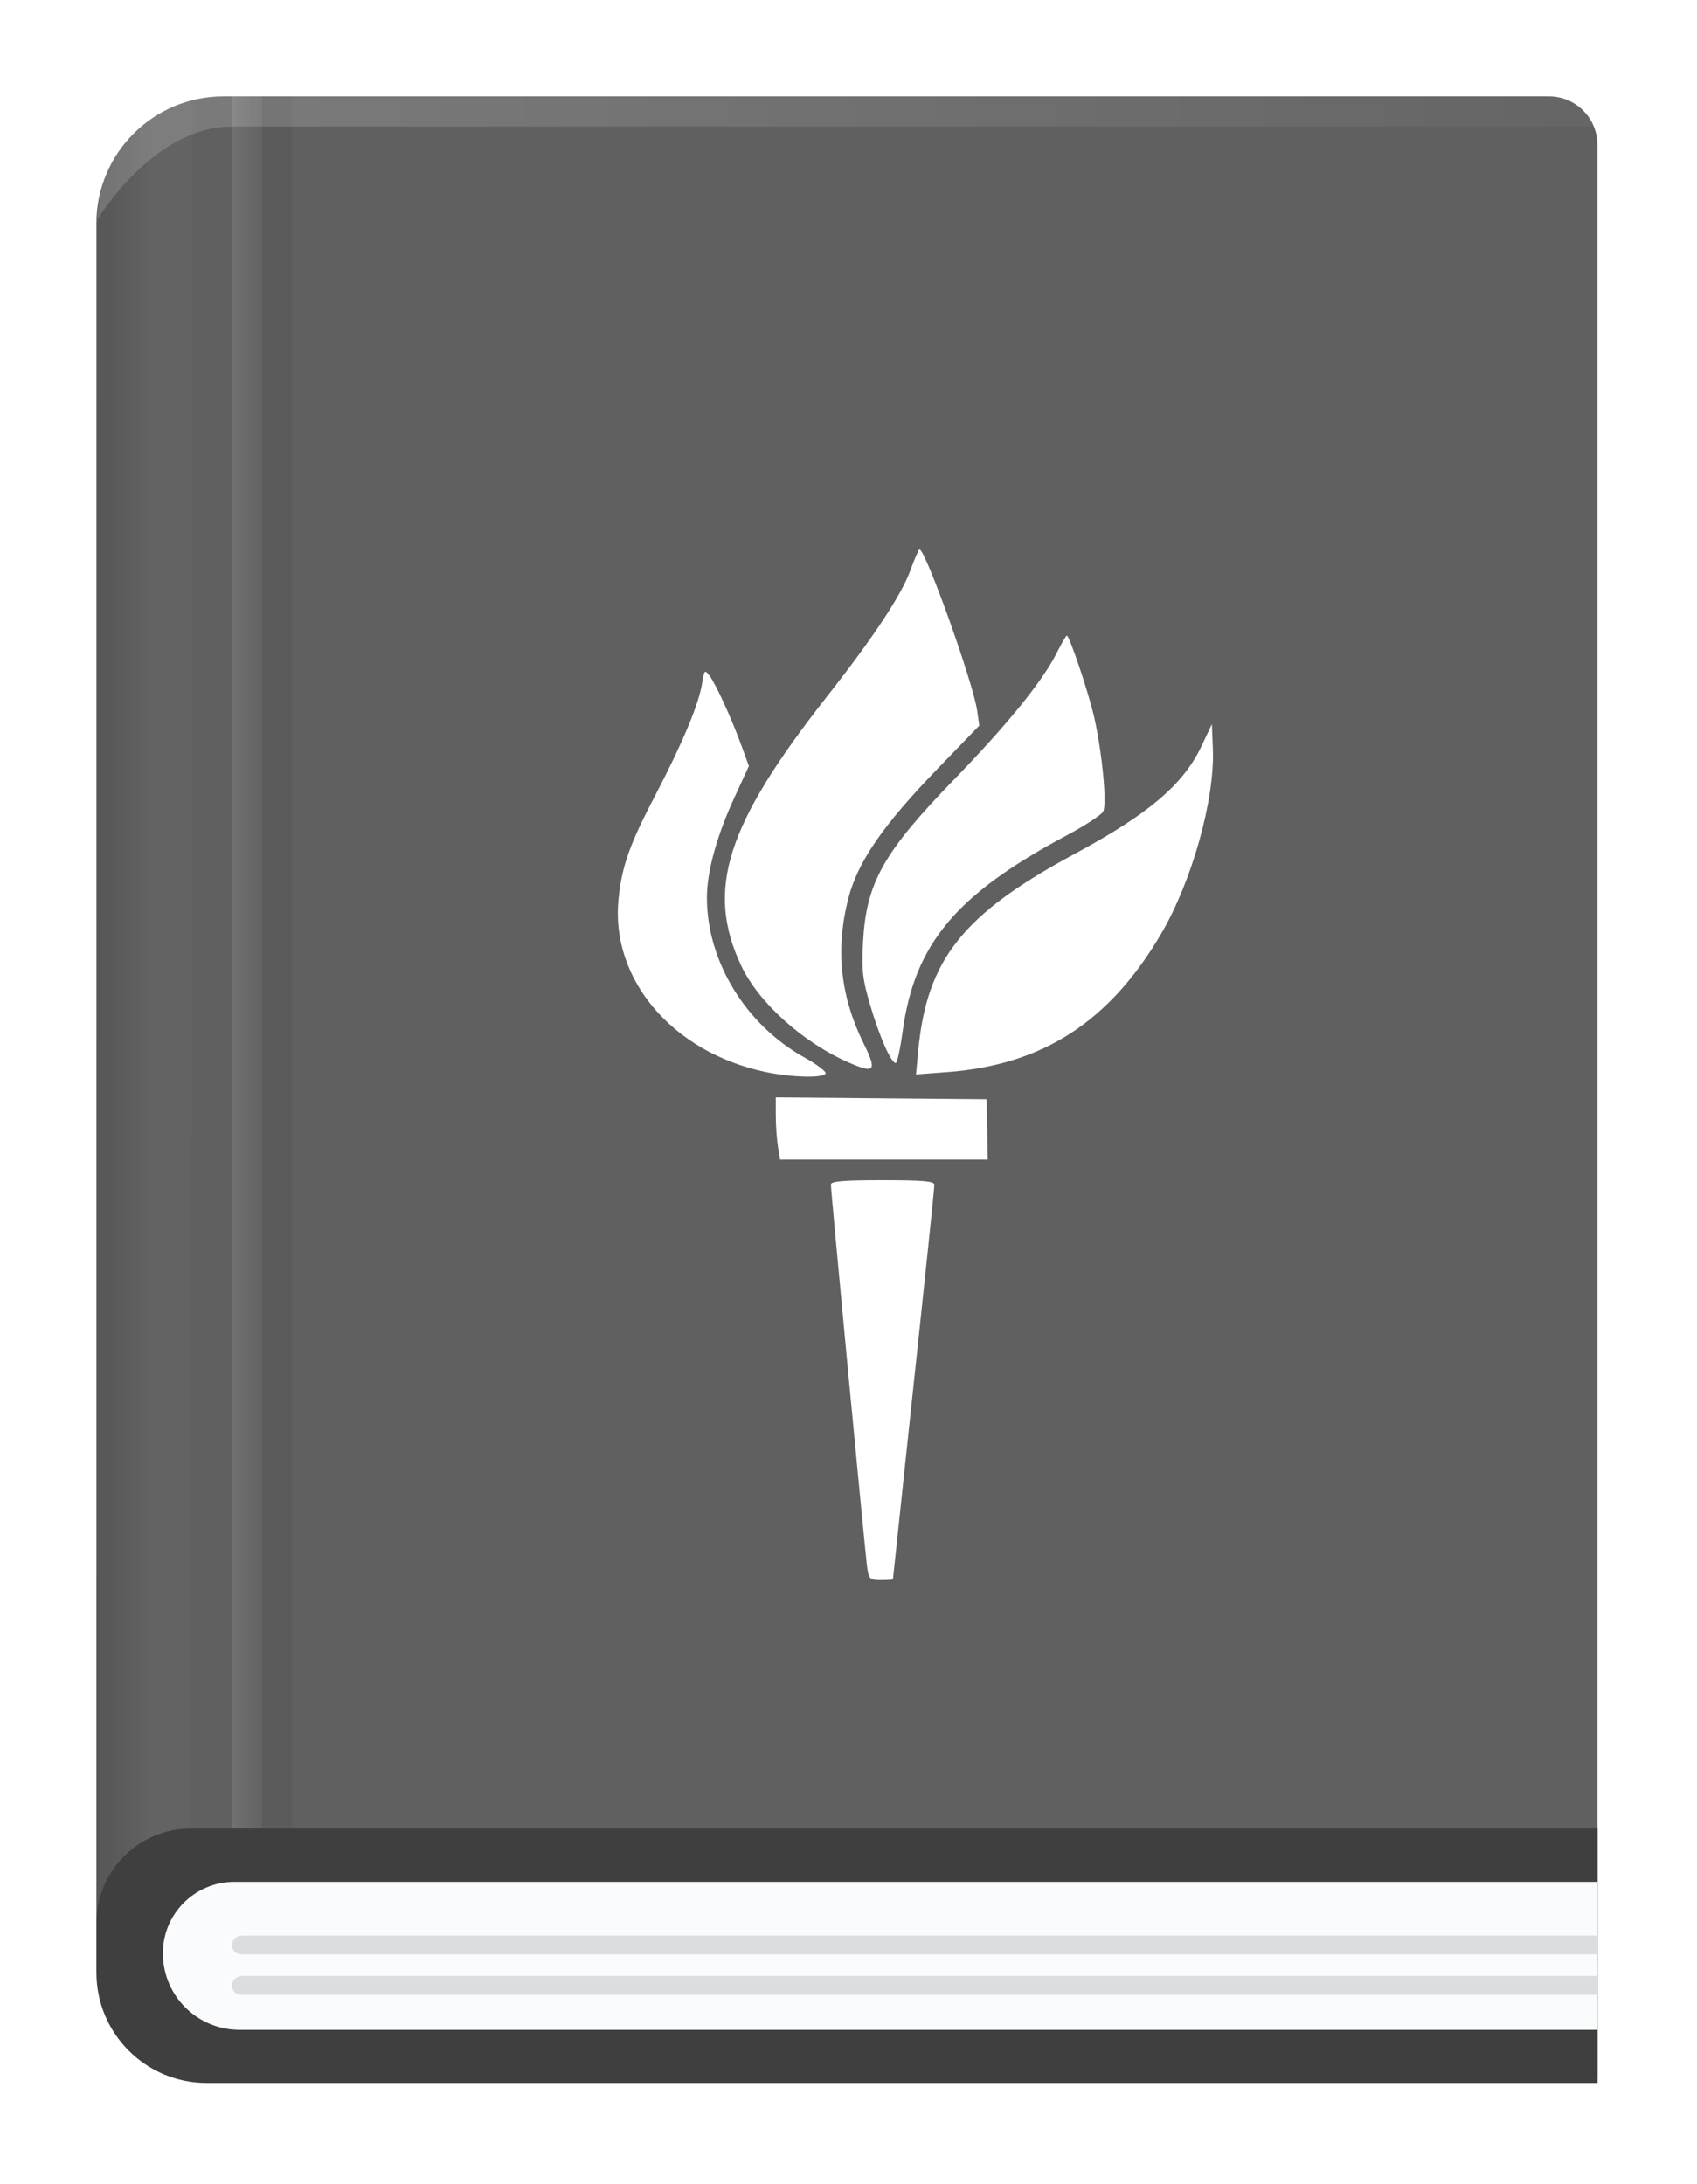 <svg width="348" height="448" viewBox="0 0 348 448" fill="none" xmlns="http://www.w3.org/2000/svg">
  <g filter="url(#filter0_d)">
    <path
      d="M26.047 0H297.887C303.358 0 307.806 4.449 307.806 9.92V406.57H23.954C10.729 406.57 0 395.842 0 382.617V26.047C0 11.656 11.656 0 26.047 0Z"
      fill="#606060" />
    <path opacity="0.05" d="M40.129 0H33.968V355.261H40.129V0Z" fill="black" />
    <path opacity="0.1" d="M33.968 0H27.807V355.261H33.968V0Z" fill="url(#paint0_linear)" />
    <path opacity="0.09"
      d="M19.387 367.773L19.649 0C19.649 0 0.262 6.471 0.262 25.167C0.262 43.864 0 383.592 0 383.592L19.387 367.773Z"
      fill="url(#paint1_linear)" />
    <path
      d="M307.829 407.474V355.261H19.387C8.682 355.261 0 363.943 0 374.647V384.828C0 397.316 10.133 407.45 22.622 407.45H307.829V407.474Z"
      fill="#3F3F3F" />
    <path
      d="M28.283 366.203H307.83V396.555H29.33C20.648 396.555 13.63 389.538 13.63 380.856C13.63 372.744 20.196 366.203 28.283 366.203Z"
      fill="#FAFBFC" />
    <path opacity="0.72"
      d="M29.663 381.07H307.83V377.216H29.806C28.688 377.216 27.784 378.12 27.784 379.238C27.808 380.261 28.64 381.07 29.663 381.07Z"
      fill="#CFD1D4" />
    <path opacity="0.72"
      d="M29.663 389.372H307.83V385.518H29.806C28.688 385.518 27.784 386.422 27.784 387.54C27.808 388.539 28.64 389.372 29.663 389.372Z"
      fill="#CFD1D4" />
    <path opacity="0.17"
      d="M0.262 25.167C0.262 25.167 11.632 6.185 27.807 6.185C43.983 6.185 307.829 6.185 307.829 6.185C307.829 6.185 305.474 0 297.91 0C290.322 0 22.883 0 22.883 0C22.883 0 0.761 2.498 0.262 25.167Z"
      fill="url(#paint2_linear)" />
    <g filter="url(#filter1_di)">
      <path fill-rule="evenodd" clip-rule="evenodd"
        d="M159.987 90.325C158.151 95.362 152.372 104.106 142.989 116.047C122.231 142.461 117.978 155.724 125.268 171.304C128.871 179.003 138.103 187.273 147.671 191.375C152.734 193.545 153.166 192.906 150.407 187.318C145.646 177.673 144.616 168.034 147.242 157.695C149.155 150.161 154.286 142.671 165.454 131.111L174.13 122.132L173.697 119.089C172.882 113.35 163.104 86 161.868 86C161.701 86 160.855 87.946 159.987 90.325ZM189.928 107.386C187.07 113.055 179.744 122.075 169.018 133.129C154.421 148.173 150.919 154.43 150.288 166.596C149.986 172.406 150.188 174.154 151.781 179.549C153.678 185.975 156.048 191.34 156.991 191.34C157.286 191.34 157.922 188.446 158.403 184.91C160.853 166.922 169.309 156.8 192.023 144.663C195.789 142.651 199.168 140.448 199.532 139.767C200.34 138.259 199.339 127.706 197.7 120.443C196.577 115.463 192.622 103.674 192.074 103.674C191.923 103.674 190.957 105.344 189.928 107.386ZM117.287 113.469C116.599 117.777 113.24 125.808 107.7 136.396C102.418 146.491 100.842 150.936 100.149 157.7C98.466 174.129 111.18 189.123 130.214 193.158C135.571 194.293 142.014 194.473 142.613 193.504C142.84 193.139 140.87 191.643 138.236 190.178C126.21 183.492 118.266 170.452 118.272 157.405C118.274 152.108 120.297 144.735 123.886 136.944L126.884 130.435L125.321 126.145C123.286 120.566 120.085 113.575 118.785 111.874C117.825 110.618 117.727 110.722 117.287 113.469ZM219.701 126.333C215.984 134.211 208.84 140.287 193.729 148.421C170.728 160.802 163.352 170.101 161.594 188.93L161.15 193.681L167.637 193.191C187.182 191.715 200.852 182.86 211.422 164.828C217.767 154.003 222.457 137.207 222.028 126.838L221.822 121.838L219.701 126.333ZM132.397 202.112C132.401 204.158 132.602 207.026 132.843 208.484L133.281 211.135H154.575L175.868 211.136L175.752 204.949L175.635 198.763L154.012 198.577L132.389 198.389L132.397 202.112ZM143.701 216.25C143.701 217.834 150.804 292.741 151.177 295.089C151.506 297.168 151.774 297.387 153.984 297.387C155.327 297.387 156.426 297.307 156.426 297.21C156.427 297.113 157.547 286.535 158.916 273.703C163.402 231.672 164.91 217.227 164.91 216.295C164.91 215.584 162.528 215.377 154.305 215.377C146.36 215.377 143.701 215.596 143.701 216.25Z"
        fill="white" />
    </g>
  </g>
  <defs>
    <filter id="filter0_d" x="0" y="0" width="347.371" height="447.015" filterUnits="userSpaceOnUse"
      color-interpolation-filters="sRGB">
      <feFlood flood-opacity="0" result="BackgroundImageFix" />
      <feColorMatrix in="SourceAlpha" type="matrix" values="0 0 0 0 0 0 0 0 0 0 0 0 0 0 0 0 0 0 127 0" />
      <feOffset dx="19.771" dy="19.771" />
      <feGaussianBlur stdDeviation="9.885" />
      <feColorMatrix type="matrix" values="0 0 0 0 0 0 0 0 0 0 0 0 0 0 0 0 0 0 0.15 0" />
      <feBlend mode="normal" in2="BackgroundImageFix" result="effect1_dropShadow" />
      <feBlend mode="normal" in="SourceGraphic" in2="effect1_dropShadow" result="shape" />
    </filter>
    <filter id="filter1_di" x="100" y="86" width="129.964" height="219.295" filterUnits="userSpaceOnUse"
      color-interpolation-filters="sRGB">
      <feFlood flood-opacity="0" result="BackgroundImageFix" />
      <feColorMatrix in="SourceAlpha" type="matrix" values="0 0 0 0 0 0 0 0 0 0 0 0 0 0 0 0 0 0 127 0" />
      <feOffset dx="3.954" dy="3.954" />
      <feGaussianBlur stdDeviation="1.977" />
      <feColorMatrix type="matrix" values="0 0 0 0 0 0 0 0 0 0 0 0 0 0 0 0 0 0 0.25 0" />
      <feBlend mode="overlay" in2="BackgroundImageFix" result="effect1_dropShadow" />
      <feBlend mode="normal" in="SourceGraphic" in2="effect1_dropShadow" result="shape" />
      <feColorMatrix in="SourceAlpha" type="matrix" values="0 0 0 0 0 0 0 0 0 0 0 0 0 0 0 0 0 0 127 0"
        result="hardAlpha" />
      <feOffset dx="2.966" dy="2.966" />
      <feGaussianBlur stdDeviation="1.483" />
      <feComposite in2="hardAlpha" operator="arithmetic" k2="-1" k3="1" />
      <feColorMatrix type="matrix" values="0 0 0 0 0 0 0 0 0 0 0 0 0 0 0 0 0 0 0.05 0" />
      <feBlend mode="normal" in2="shape" result="effect2_innerShadow" />
    </filter>
    <linearGradient id="paint0_linear" x1="27.806" y1="177.632" x2="33.978" y2="177.632"
      gradientUnits="userSpaceOnUse">
      <stop offset="0.043" stop-color="white" />
      <stop offset="0.99" stop-color="white" stop-opacity="0.2" />
    </linearGradient>
    <linearGradient id="paint1_linear" x1="0" y1="191.792" x2="12.24" y2="191.792"
      gradientUnits="userSpaceOnUse">
      <stop offset="0.043" />
      <stop offset="0.239" stop-color="#030303" stop-opacity="0.835" />
      <stop offset="0.367" stop-color="#0B0B0B" stop-opacity="0.727" />
      <stop offset="0.475" stop-color="#1A1A1A" stop-opacity="0.635" />
      <stop offset="0.573" stop-color="#303030" stop-opacity="0.553" />
      <stop offset="0.663" stop-color="#4B4B4B" stop-opacity="0.476" />
      <stop offset="0.748" stop-color="#6D6D6D" stop-opacity="0.405" />
      <stop offset="0.829" stop-color="#949494" stop-opacity="0.337" />
      <stop offset="0.906" stop-color="#C3C3C3" stop-opacity="0.271" />
      <stop offset="0.978" stop-color="#F6F6F6" stop-opacity="0.21" />
      <stop offset="0.99" stop-color="white" stop-opacity="0.2" />
    </linearGradient>
    <linearGradient id="paint2_linear" x1="0.257" y1="12.579" x2="307.818" y2="12.579"
      gradientUnits="userSpaceOnUse">
      <stop offset="0.043" stop-color="white" />
      <stop offset="0.99" stop-color="white" stop-opacity="0.2" />
    </linearGradient>
  </defs>
</svg>